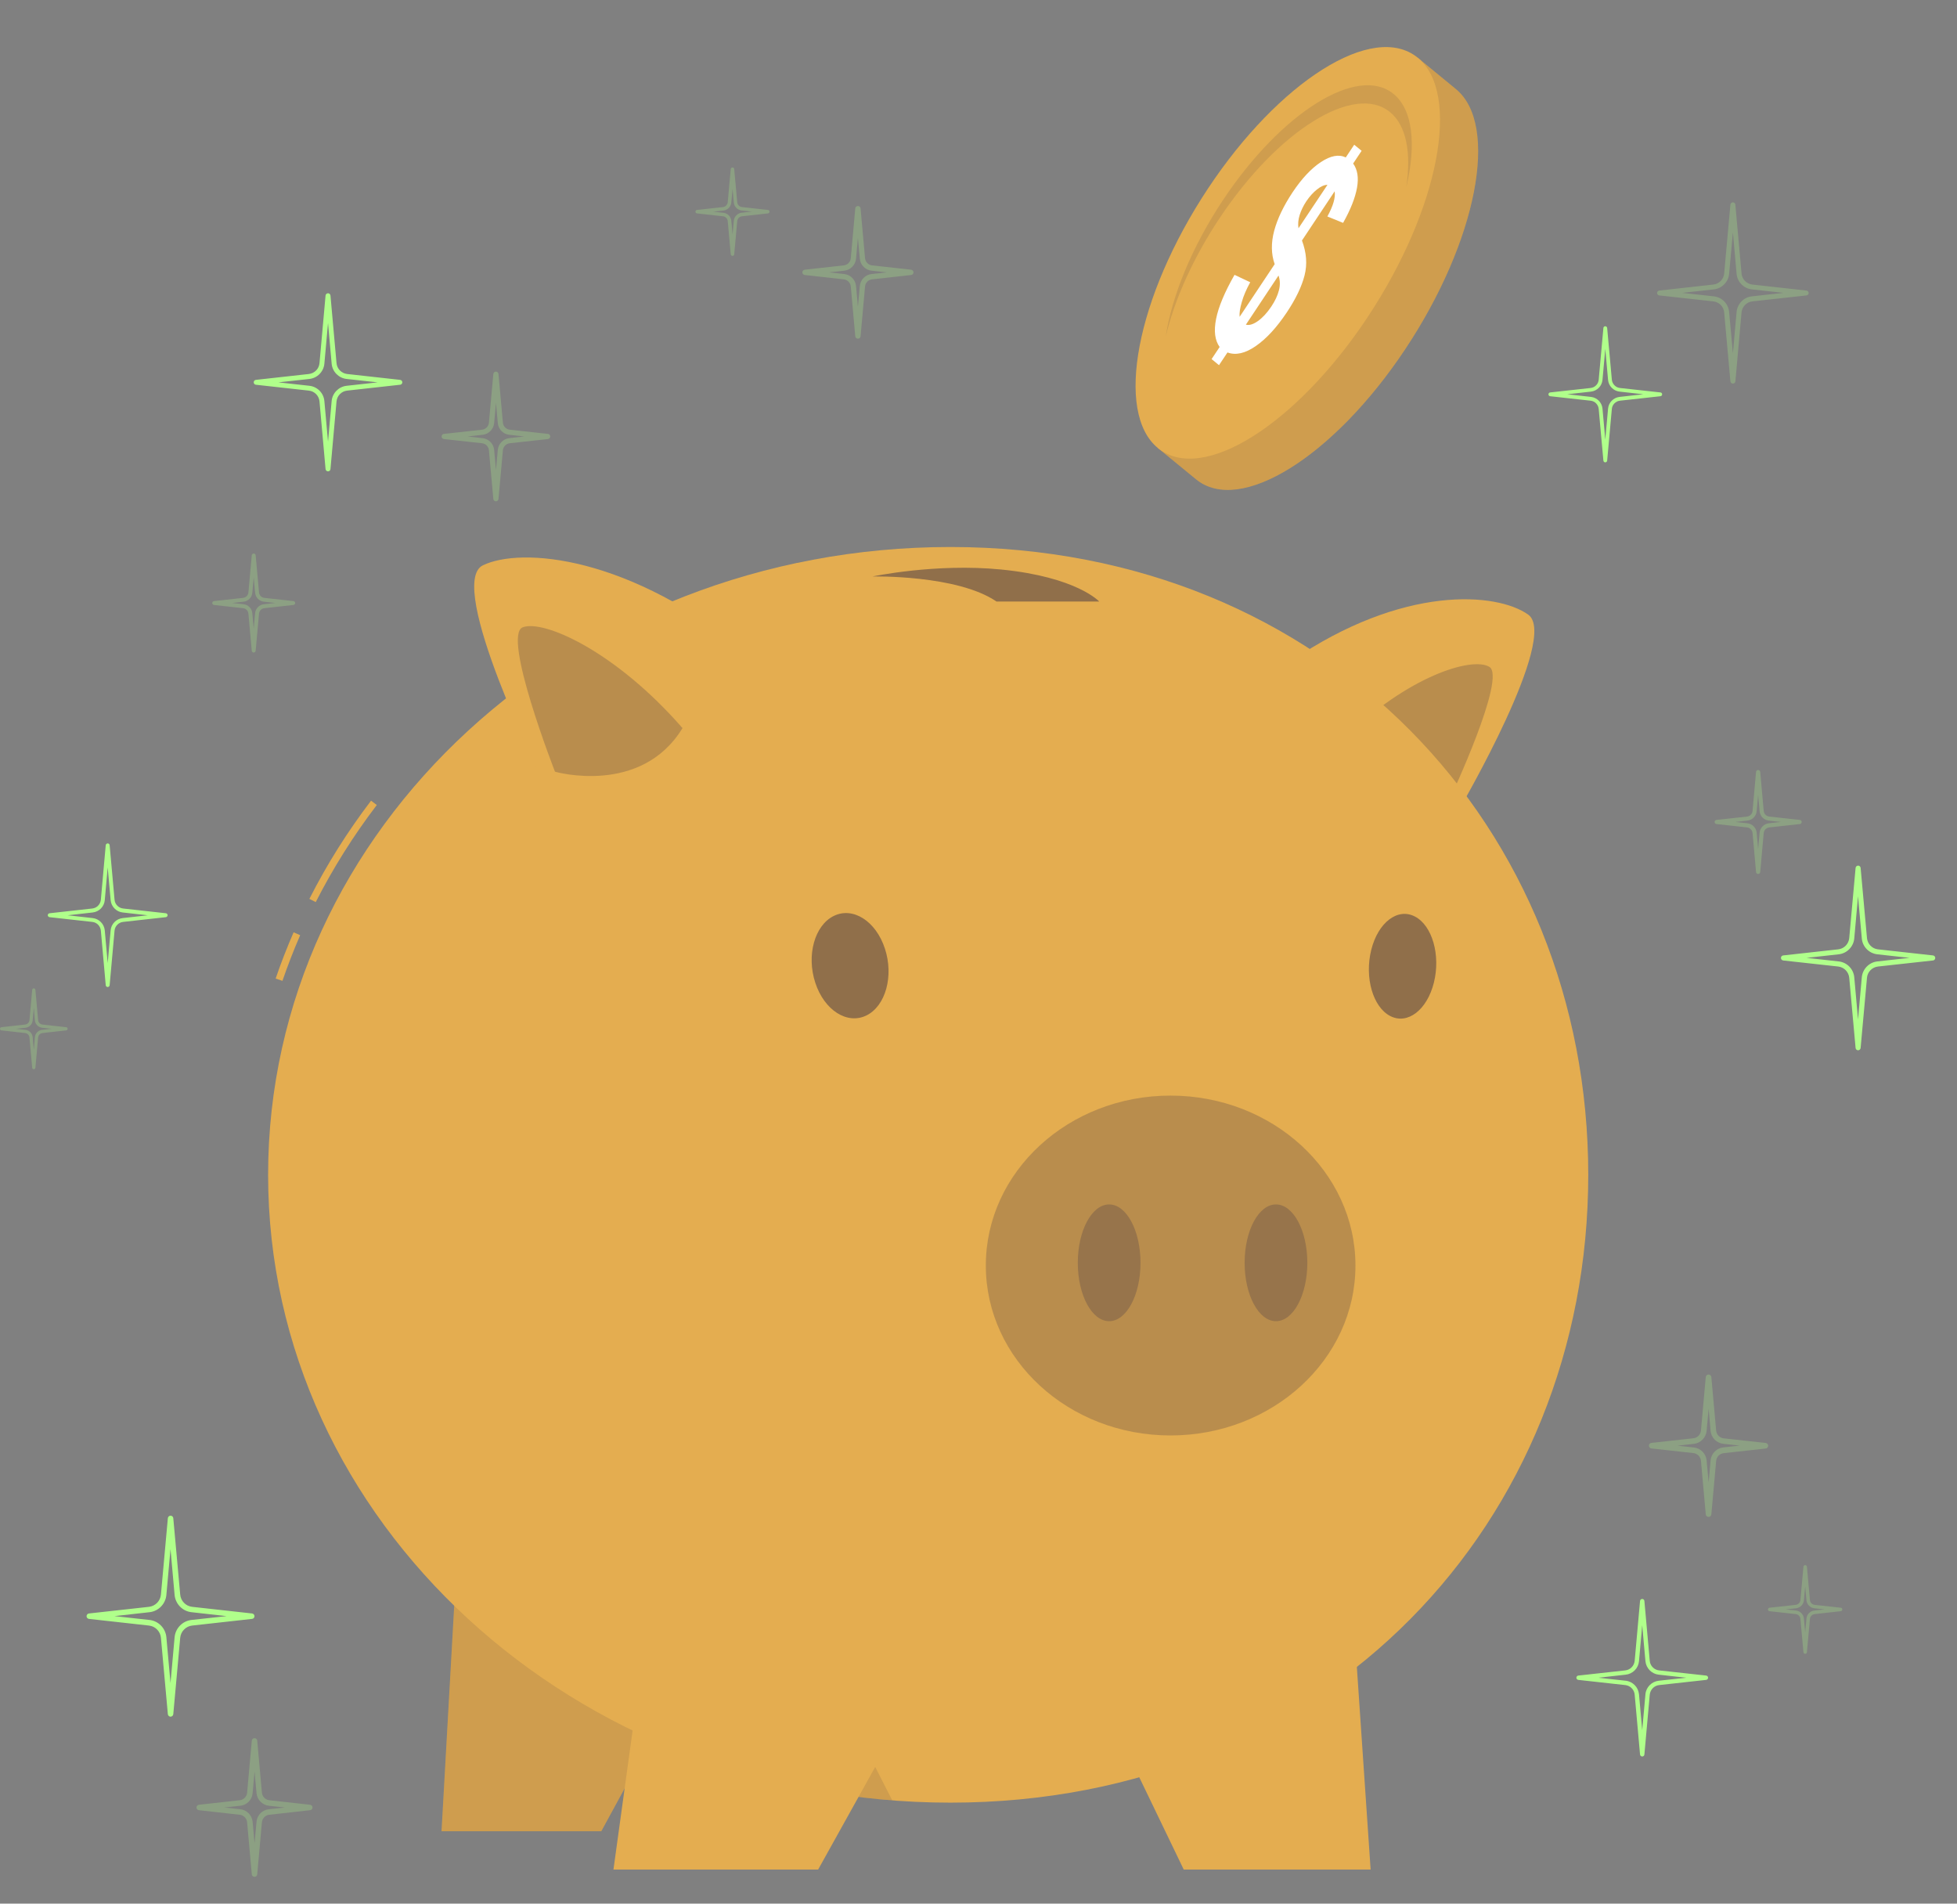 <svg width="73" height="71" viewBox="0 0 73 71" fill="none" xmlns="http://www.w3.org/2000/svg">
<rect x="0" y="0" width="73" height="71" fill="#808080" stroke="none"/>
<path d="M54.305 3.319L52.883 2.152L43.192 16.711L44.615 17.878C46.248 19.217 49.744 17.045 52.419 13.023C55.094 9.001 55.941 4.658 54.305 3.319Z" fill="#E4AD50"/>
<path opacity="0.1" d="M54.305 3.319L52.883 2.152L43.192 16.711L44.615 17.878C46.248 19.217 49.744 17.045 52.419 13.023C55.094 9.003 55.941 4.658 54.305 3.319Z" fill="#121243"/>
<path d="M51.251 11.464C53.836 7.378 54.493 3.155 52.718 2.032C50.943 0.909 47.408 3.312 44.823 7.398C42.238 11.484 41.582 15.707 43.357 16.83C45.132 17.953 48.666 15.551 51.251 11.464Z" fill="#E4AD50"/>
<path d="M46.24 11.817L47.548 9.853C47.415 9.473 47.41 9.058 47.529 8.61C47.649 8.16 47.878 7.683 48.214 7.175C48.556 6.662 48.907 6.287 49.272 6.044C49.637 5.805 49.944 5.747 50.199 5.873L50.515 5.398L50.791 5.625L50.475 6.099C50.637 6.323 50.687 6.625 50.619 7.003C50.551 7.381 50.379 7.818 50.1 8.313L49.514 8.074C49.73 7.68 49.822 7.368 49.785 7.136L48.566 8.97C48.735 9.423 48.769 9.855 48.663 10.27C48.558 10.684 48.337 11.145 48.001 11.65C47.623 12.216 47.238 12.635 46.842 12.908C46.446 13.182 46.094 13.26 45.787 13.146L45.471 13.62L45.195 13.393L45.495 12.942C45.318 12.697 45.273 12.348 45.362 11.898C45.451 11.447 45.68 10.9 46.05 10.251L46.636 10.527C46.49 10.793 46.383 11.041 46.321 11.267C46.253 11.497 46.227 11.679 46.24 11.817ZM49.517 6.894C49.4 6.894 49.269 6.951 49.126 7.066C48.983 7.18 48.85 7.326 48.728 7.508C48.618 7.675 48.535 7.844 48.48 8.019C48.425 8.194 48.412 8.36 48.436 8.514L49.517 6.894ZM46.474 12.109C46.599 12.143 46.748 12.098 46.925 11.973C47.099 11.848 47.266 11.668 47.422 11.434C47.561 11.226 47.657 11.023 47.706 10.83C47.756 10.637 47.753 10.452 47.691 10.277L46.474 12.109Z" fill="white"/>
<path opacity="0.1" d="M52.456 6.985C52.649 5.708 52.464 4.685 51.852 4.182C50.521 3.09 47.674 4.862 45.493 8.136C44.49 9.644 43.803 11.207 43.482 12.562C43.706 11.067 44.449 9.222 45.624 7.456C47.804 4.182 50.649 2.41 51.98 3.502C52.704 4.091 52.834 5.396 52.456 6.985Z" fill="#121243"/>
<path d="M22.43 68.3L24.516 64.471L17.053 57.93L16.47 68.3H22.43Z" fill="#E4AD50"/>
<path opacity="0.1" d="M22.43 68.3L24.516 64.471L17.053 57.93L16.47 68.3H22.43Z" fill="#121243"/>
<path d="M48.149 24.663C52.336 21.797 55.842 22.092 57.006 22.925C58.173 23.759 54.472 30.112 54.472 30.112C54.472 30.112 50.212 29.143 48.149 24.663Z" fill="#E4AD50"/>
<path opacity="0.2" d="M50.143 27.541C52.497 25.226 54.902 24.483 55.556 24.871C56.207 25.259 54.115 29.724 54.115 29.724C54.115 29.724 51.289 30.131 50.143 27.541Z" fill="#121243"/>
<path d="M11.778 33.646L11.541 33.526C12.187 32.249 12.963 31.017 13.841 29.863L14.055 30.025C13.185 31.166 12.419 32.385 11.778 33.646Z" fill="#E4AD50"/>
<path d="M10.535 36.584L10.282 36.498C10.48 35.917 10.707 35.336 10.952 34.773L11.197 34.88C10.954 35.438 10.733 36.011 10.535 36.584Z" fill="#E4AD50"/>
<path d="M59.245 43.818C59.245 56.752 49.507 67.234 35.451 67.234C21.395 67.234 10.001 56.749 10.001 43.818C10.001 30.885 21.395 20.402 35.451 20.402C49.507 20.402 59.245 30.885 59.245 43.818Z" fill="#E4AD50"/>
<path opacity="0.1" d="M32.059 64.754L31.041 66.885C31.778 67.005 32.526 67.093 33.284 67.15L32.059 64.754Z" fill="#121243"/>
<path d="M30.518 69.73L33.446 64.466L24.081 61.043L22.883 69.73H30.518Z" fill="#E4AD50"/>
<path d="M44.156 69.73L41.619 64.466L50.536 61.043L51.127 69.73H44.156Z" fill="#E4AD50"/>
<path opacity="0.2" d="M50.561 47.201C50.561 50.702 47.467 53.539 43.661 53.539C39.858 53.539 36.773 50.702 36.773 47.201C36.773 43.7 39.858 40.863 43.661 40.863C47.467 40.863 50.561 43.7 50.561 47.201Z" fill="#121243"/>
<path opacity="0.2" d="M41.374 49.277C42.02 49.277 42.543 48.302 42.543 47.1C42.543 45.897 42.02 44.922 41.374 44.922C40.728 44.922 40.204 45.897 40.204 47.1C40.204 48.302 40.728 49.277 41.374 49.277Z" fill="#121243"/>
<path opacity="0.4" d="M33.009 35.381C33.345 36.404 33.035 37.522 32.319 37.874C31.602 38.225 30.748 37.681 30.412 36.654C30.076 35.631 30.386 34.513 31.102 34.162C31.819 33.81 32.673 34.354 33.009 35.381Z" fill="#121243"/>
<path opacity="0.4" d="M51.15 35.43C50.895 36.454 51.21 37.558 51.856 37.894C52.502 38.23 53.231 37.673 53.487 36.649C53.742 35.626 53.427 34.521 52.781 34.185C52.135 33.846 51.405 34.404 51.15 35.43Z" fill="#121243"/>
<path opacity="0.2" d="M47.596 49.277C48.242 49.277 48.766 48.302 48.766 47.1C48.766 45.897 48.242 44.922 47.596 44.922C46.95 44.922 46.427 45.897 46.427 47.1C46.427 48.302 46.95 49.277 47.596 49.277Z" fill="#121243"/>
<path d="M28.011 24.45C23.476 20.693 19.428 20.401 18.014 21.084C16.599 21.767 20.257 29.131 20.257 29.131C20.257 29.131 25.232 28.839 28.011 24.45Z" fill="#E4AD50"/>
<path opacity="0.2" d="M25.459 27.157C22.971 24.299 20.283 23.099 19.499 23.396C18.715 23.695 20.702 28.783 20.702 28.783C20.702 28.783 23.906 29.7 25.459 27.157Z" fill="#121243"/>
<path opacity="0.4" d="M37.172 22.436H41.003C41.003 22.436 40.17 21.52 37.341 21.241C34.9 21.001 32.548 21.501 32.548 21.501C32.548 21.501 35.705 21.431 37.172 22.436Z" fill="#121243"/>
<path d="M6.362 64.028C6.31 64.028 6.266 63.987 6.261 63.934L6.003 61.085C5.982 60.848 5.794 60.655 5.555 60.629L3.32 60.381C3.268 60.376 3.229 60.332 3.229 60.28C3.229 60.228 3.268 60.183 3.32 60.178L5.555 59.931C5.792 59.905 5.982 59.712 6.003 59.475L6.261 56.625C6.266 56.573 6.31 56.531 6.362 56.531C6.417 56.531 6.461 56.573 6.464 56.625L6.722 59.475C6.743 59.715 6.933 59.905 7.17 59.931L9.402 60.178C9.454 60.183 9.493 60.228 9.493 60.28C9.493 60.332 9.454 60.376 9.402 60.381L7.17 60.629C6.933 60.655 6.743 60.848 6.722 61.085L6.464 63.934C6.459 63.987 6.414 64.028 6.362 64.028ZM4.268 60.277L5.576 60.42C5.912 60.457 6.175 60.728 6.206 61.064L6.36 62.775L6.513 61.064C6.545 60.728 6.808 60.457 7.144 60.42L8.451 60.277L7.144 60.131C6.808 60.095 6.545 59.824 6.513 59.488L6.36 57.776L6.206 59.488C6.175 59.824 5.912 60.095 5.576 60.131L4.268 60.277Z" fill="#B0FF8B"/>
<g opacity="0.5">
<path opacity="0.5" d="M9.494 70.001C9.442 70.001 9.395 69.96 9.392 69.908L9.218 67.967C9.205 67.821 9.087 67.701 8.942 67.686L7.42 67.516C7.368 67.511 7.329 67.467 7.329 67.415C7.329 67.363 7.368 67.318 7.42 67.313L8.942 67.144C9.087 67.128 9.205 67.008 9.218 66.863L9.392 64.922C9.397 64.87 9.442 64.828 9.494 64.828C9.546 64.828 9.593 64.87 9.595 64.922L9.77 66.863C9.783 67.008 9.9 67.128 10.046 67.144L11.567 67.313C11.619 67.318 11.659 67.363 11.659 67.415C11.659 67.467 11.619 67.511 11.567 67.516L10.046 67.686C9.9 67.701 9.783 67.821 9.77 67.967L9.595 69.908C9.593 69.96 9.549 70.001 9.494 70.001ZM8.368 67.415L8.965 67.48C9.207 67.506 9.4 67.704 9.423 67.946L9.496 68.749L9.569 67.946C9.59 67.701 9.783 67.506 10.028 67.48L10.624 67.415L10.028 67.35C9.786 67.324 9.593 67.126 9.569 66.883L9.496 66.081L9.423 66.883C9.403 67.128 9.21 67.324 8.965 67.35L8.368 67.415Z" fill="#B0FF8B"/>
</g>
<path d="M4.017 36.813C3.978 36.813 3.947 36.784 3.944 36.745L3.762 34.711C3.746 34.541 3.613 34.403 3.442 34.385L1.847 34.208C1.811 34.203 1.782 34.171 1.782 34.135C1.782 34.098 1.811 34.067 1.847 34.062L3.442 33.885C3.611 33.867 3.746 33.728 3.762 33.559L3.944 31.525C3.947 31.486 3.981 31.457 4.017 31.457C4.056 31.457 4.088 31.486 4.09 31.525L4.273 33.559C4.288 33.728 4.424 33.867 4.593 33.885L6.187 34.062C6.224 34.067 6.252 34.098 6.252 34.135C6.252 34.171 6.224 34.203 6.187 34.208L4.593 34.385C4.424 34.403 4.288 34.541 4.273 34.711L4.09 36.745C4.088 36.784 4.054 36.813 4.017 36.813ZM2.525 34.138L3.457 34.242C3.697 34.268 3.884 34.461 3.908 34.7L4.017 35.922L4.127 34.7C4.147 34.461 4.338 34.268 4.577 34.242L5.51 34.138L4.577 34.033C4.338 34.007 4.15 33.815 4.127 33.575L4.017 32.353L3.908 33.575C3.887 33.815 3.697 34.007 3.457 34.033L2.525 34.138Z" fill="#B0FF8B"/>
<g opacity="0.5">
<path opacity="0.5" d="M1.261 39.88C1.23 39.88 1.203 39.856 1.201 39.825L1.099 38.694C1.091 38.609 1.024 38.541 0.938 38.53L0.052 38.431C0.021 38.429 0 38.403 0 38.371C0 38.34 0.023 38.314 0.052 38.312L0.938 38.213C1.024 38.202 1.091 38.135 1.099 38.048L1.201 36.918C1.203 36.887 1.23 36.863 1.261 36.863C1.292 36.863 1.318 36.887 1.321 36.918L1.422 38.048C1.43 38.135 1.498 38.202 1.584 38.213L2.469 38.312C2.501 38.314 2.522 38.34 2.522 38.371C2.522 38.403 2.498 38.429 2.469 38.431L1.584 38.53C1.498 38.541 1.43 38.609 1.422 38.694L1.321 39.825C1.318 39.856 1.292 39.88 1.261 39.88ZM0.604 38.371L0.951 38.411C1.091 38.426 1.206 38.541 1.219 38.684L1.261 39.153L1.302 38.684C1.315 38.541 1.427 38.426 1.571 38.411L1.917 38.371L1.571 38.333C1.43 38.317 1.315 38.202 1.302 38.059L1.261 37.59L1.219 38.059C1.206 38.202 1.094 38.317 0.951 38.333L0.604 38.371Z" fill="#B0FF8B"/>
</g>
<path d="M61.258 65.513C61.217 65.513 61.183 65.482 61.177 65.441L60.977 63.208C60.961 63.02 60.813 62.869 60.625 62.849L58.875 62.656C58.833 62.651 58.802 62.617 58.802 62.575C58.802 62.533 58.833 62.499 58.875 62.494L60.625 62.302C60.813 62.281 60.959 62.13 60.977 61.945L61.177 59.71C61.18 59.668 61.217 59.637 61.258 59.637C61.3 59.637 61.334 59.668 61.339 59.71L61.539 61.945C61.555 62.132 61.704 62.283 61.891 62.302L63.642 62.494C63.683 62.499 63.715 62.533 63.715 62.575C63.715 62.617 63.683 62.651 63.642 62.656L61.891 62.849C61.704 62.869 61.558 63.02 61.539 63.208L61.339 65.441C61.334 65.482 61.3 65.513 61.258 65.513ZM59.617 62.575L60.643 62.687C60.907 62.716 61.112 62.929 61.138 63.192L61.258 64.534L61.378 63.192C61.401 62.929 61.61 62.718 61.873 62.687L62.899 62.575L61.873 62.461C61.61 62.432 61.404 62.221 61.378 61.958L61.258 60.616L61.138 61.958C61.115 62.221 60.907 62.432 60.643 62.461L59.617 62.575Z" fill="#B0FF8B"/>
<g opacity="0.5">
<path opacity="0.5" d="M67.337 61.683C67.303 61.683 67.274 61.657 67.272 61.623L67.159 60.381C67.152 60.287 67.076 60.212 66.982 60.201L66.008 60.094C65.974 60.092 65.948 60.063 65.948 60.029C65.948 59.995 65.974 59.967 66.008 59.964L66.982 59.857C67.076 59.847 67.152 59.771 67.159 59.678L67.272 58.435C67.274 58.401 67.303 58.375 67.337 58.375C67.371 58.375 67.399 58.401 67.402 58.435L67.514 59.678C67.522 59.771 67.597 59.847 67.691 59.857L68.665 59.964C68.699 59.967 68.722 59.995 68.722 60.029C68.722 60.063 68.696 60.092 68.665 60.094L67.691 60.201C67.597 60.212 67.522 60.287 67.514 60.381L67.402 61.623C67.399 61.657 67.371 61.683 67.337 61.683ZM66.615 60.026L66.995 60.068C67.152 60.086 67.274 60.212 67.29 60.368L67.337 60.881L67.384 60.368C67.397 60.212 67.522 60.086 67.678 60.068L68.058 60.026L67.678 59.985C67.522 59.967 67.399 59.842 67.384 59.685L67.337 59.172L67.29 59.685C67.277 59.842 67.152 59.967 66.995 59.985L66.615 60.026Z" fill="#B0FF8B"/>
</g>
<g opacity="0.5">
<path opacity="0.5" d="M63.732 56.577C63.678 56.577 63.631 56.535 63.628 56.481L63.449 54.485C63.435 54.334 63.316 54.212 63.164 54.196L61.602 54.024C61.547 54.019 61.508 53.972 61.508 53.92C61.508 53.865 61.55 53.821 61.602 53.816L63.164 53.644C63.316 53.628 63.435 53.506 63.449 53.355L63.628 51.362C63.633 51.307 63.678 51.266 63.732 51.266C63.787 51.266 63.834 51.307 63.837 51.362L64.016 53.357C64.029 53.508 64.149 53.631 64.3 53.647L65.863 53.818C65.918 53.824 65.957 53.871 65.957 53.923C65.957 53.977 65.915 54.022 65.863 54.027L64.3 54.199C64.149 54.214 64.029 54.337 64.016 54.488L63.837 56.481C63.834 56.535 63.787 56.577 63.732 56.577ZM62.576 53.92L63.188 53.988C63.438 54.016 63.636 54.217 63.66 54.467L63.735 55.293L63.808 54.467C63.831 54.217 64.029 54.014 64.279 53.985L64.892 53.917L64.279 53.85C64.029 53.821 63.831 53.62 63.808 53.37L63.735 52.545L63.66 53.37C63.636 53.62 63.438 53.824 63.188 53.852L62.576 53.92Z" fill="#B0FF8B"/>
</g>
<path d="M69.311 39.173C69.262 39.173 69.222 39.136 69.217 39.087L68.98 36.469C68.959 36.25 68.787 36.073 68.569 36.049L66.516 35.823C66.469 35.817 66.433 35.776 66.433 35.729C66.433 35.679 66.469 35.64 66.516 35.635L68.569 35.408C68.787 35.385 68.959 35.208 68.98 34.989L69.217 32.371C69.222 32.322 69.262 32.285 69.311 32.285C69.361 32.285 69.4 32.322 69.405 32.371L69.642 34.989C69.663 35.208 69.835 35.385 70.053 35.408L72.106 35.635C72.153 35.64 72.189 35.682 72.189 35.729C72.189 35.778 72.153 35.817 72.106 35.823L70.053 36.049C69.835 36.073 69.66 36.25 69.642 36.469L69.405 39.087C69.4 39.133 69.361 39.173 69.311 39.173ZM67.389 35.726L68.59 35.859C68.897 35.893 69.139 36.14 69.168 36.45L69.308 38.024L69.449 36.45C69.478 36.143 69.72 35.893 70.027 35.859L71.228 35.726L70.027 35.593C69.72 35.559 69.475 35.312 69.449 35.002L69.308 33.429L69.168 35.002C69.139 35.309 68.897 35.559 68.59 35.593L67.389 35.726Z" fill="#B0FF8B"/>
<g opacity="0.5">
<path opacity="0.5" d="M65.582 32.597C65.543 32.597 65.509 32.566 65.504 32.527L65.374 31.071C65.363 30.962 65.277 30.873 65.168 30.86L64.027 30.735C63.988 30.73 63.959 30.698 63.959 30.657C63.959 30.618 63.988 30.584 64.027 30.581L65.168 30.456C65.277 30.443 65.366 30.355 65.374 30.245L65.504 28.789C65.506 28.75 65.54 28.719 65.582 28.719C65.621 28.719 65.655 28.75 65.66 28.789L65.79 30.245C65.801 30.355 65.887 30.443 65.999 30.456L67.14 30.581C67.179 30.587 67.207 30.618 67.207 30.657C67.207 30.696 67.179 30.73 67.14 30.735L65.999 30.86C65.889 30.873 65.801 30.962 65.79 31.071L65.66 32.527C65.655 32.566 65.621 32.597 65.582 32.597ZM64.735 30.657L65.183 30.706C65.366 30.727 65.511 30.873 65.527 31.058L65.582 31.66L65.637 31.058C65.652 30.876 65.798 30.727 65.98 30.706L66.428 30.657L65.98 30.607C65.798 30.587 65.652 30.441 65.637 30.256L65.582 29.654L65.527 30.256C65.511 30.438 65.366 30.587 65.183 30.607L64.735 30.657Z" fill="#B0FF8B"/>
</g>
<path d="M12.236 17.58C12.189 17.58 12.149 17.544 12.144 17.497L11.918 14.973C11.899 14.761 11.733 14.592 11.522 14.569L9.545 14.35C9.498 14.345 9.464 14.306 9.464 14.259C9.464 14.212 9.498 14.173 9.545 14.168L11.522 13.949C11.733 13.925 11.899 13.756 11.918 13.545L12.144 11.021C12.149 10.974 12.189 10.938 12.236 10.938C12.282 10.938 12.322 10.974 12.327 11.021L12.553 13.545C12.572 13.756 12.738 13.925 12.949 13.949L14.926 14.168C14.973 14.173 15.007 14.212 15.007 14.259C15.007 14.306 14.973 14.345 14.926 14.35L12.949 14.569C12.738 14.592 12.572 14.761 12.553 14.973L12.327 17.497C12.324 17.546 12.282 17.58 12.236 17.58ZM10.383 14.261L11.543 14.389C11.84 14.423 12.074 14.66 12.1 14.96L12.236 16.476L12.371 14.96C12.397 14.662 12.632 14.423 12.928 14.389L14.088 14.261L12.928 14.134C12.632 14.1 12.397 13.863 12.371 13.563L12.236 12.047L12.1 13.563C12.074 13.86 11.84 14.1 11.543 14.134L10.383 14.261Z" fill="#B0FF8B"/>
<g opacity="0.5">
<path opacity="0.5" d="M9.464 24.338C9.425 24.338 9.394 24.31 9.391 24.271L9.266 22.885C9.256 22.781 9.175 22.695 9.068 22.684L7.982 22.564C7.946 22.559 7.917 22.528 7.917 22.491C7.917 22.455 7.946 22.424 7.982 22.419L9.068 22.299C9.173 22.288 9.256 22.202 9.266 22.098L9.391 20.712C9.394 20.673 9.428 20.645 9.464 20.645C9.503 20.645 9.535 20.673 9.537 20.712L9.662 22.098C9.673 22.202 9.753 22.288 9.86 22.299L10.947 22.419C10.983 22.424 11.012 22.455 11.012 22.491C11.012 22.528 10.983 22.559 10.947 22.564L9.86 22.684C9.756 22.695 9.673 22.781 9.662 22.885L9.537 24.271C9.532 24.31 9.501 24.338 9.464 24.338ZM8.659 22.489L9.084 22.536C9.259 22.554 9.397 22.695 9.412 22.869L9.464 23.445L9.516 22.869C9.532 22.695 9.67 22.554 9.845 22.536L10.269 22.489L9.845 22.442C9.67 22.424 9.532 22.283 9.516 22.108L9.464 21.533L9.412 22.108C9.397 22.283 9.259 22.424 9.084 22.442L8.659 22.489Z" fill="#B0FF8B"/>
</g>
<g opacity="0.5">
<path opacity="0.5" d="M18.498 18.699C18.449 18.699 18.407 18.66 18.402 18.611L18.238 16.795C18.225 16.657 18.118 16.548 17.98 16.532L16.558 16.376C16.508 16.37 16.472 16.329 16.472 16.279C16.472 16.23 16.508 16.188 16.558 16.183L17.98 16.027C18.118 16.011 18.225 15.902 18.238 15.764L18.402 13.948C18.407 13.898 18.449 13.859 18.498 13.859C18.548 13.859 18.59 13.898 18.595 13.948L18.759 15.764C18.772 15.902 18.879 16.011 19.017 16.027L20.439 16.183C20.488 16.188 20.525 16.23 20.525 16.279C20.525 16.329 20.488 16.37 20.439 16.376L19.017 16.532C18.879 16.548 18.772 16.657 18.759 16.795L18.595 18.611C18.59 18.66 18.548 18.699 18.498 18.699ZM17.446 16.279L18.003 16.342C18.23 16.368 18.412 16.55 18.433 16.779L18.501 17.532L18.569 16.779C18.59 16.55 18.769 16.368 18.996 16.342L19.553 16.279L18.996 16.217C18.769 16.191 18.587 16.008 18.569 15.779L18.501 15.026L18.433 15.779C18.412 16.008 18.233 16.191 18.003 16.217L17.446 16.279Z" fill="#B0FF8B"/>
</g>
<g opacity="0.5">
<path opacity="0.5" d="M27.323 9.544C27.289 9.544 27.261 9.518 27.258 9.484L27.146 8.247C27.138 8.153 27.062 8.077 26.969 8.067L26 7.96C25.966 7.958 25.942 7.929 25.942 7.895C25.942 7.861 25.968 7.832 26 7.83L26.969 7.723C27.062 7.713 27.135 7.637 27.146 7.543L27.258 6.306C27.261 6.272 27.289 6.246 27.323 6.246C27.357 6.246 27.386 6.272 27.388 6.306L27.5 7.543C27.508 7.637 27.584 7.713 27.677 7.723L28.646 7.83C28.68 7.832 28.704 7.861 28.704 7.895C28.704 7.929 28.678 7.958 28.646 7.96L27.677 8.067C27.584 8.077 27.511 8.153 27.5 8.247L27.388 9.484C27.386 9.518 27.357 9.544 27.323 9.544ZM26.607 7.895L26.987 7.937C27.143 7.955 27.266 8.08 27.279 8.234L27.326 8.747L27.372 8.234C27.386 8.077 27.511 7.952 27.664 7.934L28.045 7.892L27.664 7.851C27.508 7.832 27.386 7.707 27.372 7.554L27.326 7.041L27.279 7.554C27.266 7.71 27.141 7.835 26.987 7.853L26.607 7.895Z" fill="#B0FF8B"/>
</g>
<g opacity="0.5">
<path opacity="0.5" d="M32.002 12.633C31.95 12.633 31.909 12.594 31.903 12.544L31.736 10.687C31.724 10.546 31.611 10.432 31.473 10.419L30.017 10.257C29.968 10.252 29.929 10.21 29.929 10.158C29.929 10.106 29.965 10.067 30.017 10.059L31.473 9.898C31.614 9.882 31.726 9.77 31.736 9.629L31.903 7.772C31.909 7.72 31.95 7.684 32.002 7.684C32.054 7.684 32.096 7.723 32.101 7.772L32.268 9.629C32.281 9.77 32.393 9.885 32.531 9.898L33.987 10.059C34.037 10.065 34.076 10.106 34.076 10.158C34.076 10.21 34.039 10.249 33.987 10.257L32.531 10.419C32.39 10.434 32.278 10.546 32.268 10.687L32.101 12.544C32.096 12.597 32.052 12.633 32.002 12.633ZM30.924 10.158L31.494 10.221C31.726 10.247 31.911 10.434 31.932 10.669L32.002 11.437L32.073 10.669C32.093 10.434 32.278 10.247 32.51 10.221L33.081 10.158L32.51 10.096C32.278 10.07 32.093 9.882 32.073 9.648L32.002 8.879L31.932 9.648C31.911 9.882 31.726 10.07 31.494 10.096L30.924 10.158Z" fill="#B0FF8B"/>
</g>
<path d="M59.88 17.245C59.844 17.245 59.815 17.216 59.81 17.183L59.635 15.255C59.62 15.093 59.495 14.963 59.333 14.945L57.822 14.778C57.788 14.775 57.76 14.744 57.76 14.708C57.76 14.671 57.786 14.643 57.822 14.637L59.333 14.471C59.495 14.453 59.622 14.322 59.635 14.161L59.81 12.23C59.812 12.194 59.844 12.168 59.88 12.168C59.917 12.168 59.945 12.197 59.95 12.23L60.125 14.161C60.141 14.322 60.268 14.453 60.427 14.471L61.938 14.637C61.974 14.64 62.001 14.671 62.001 14.708C62.001 14.744 61.974 14.773 61.938 14.778L60.427 14.945C60.266 14.963 60.138 15.093 60.125 15.255L59.95 17.183C59.945 17.216 59.917 17.245 59.88 17.245ZM58.463 14.705L59.349 14.804C59.575 14.83 59.755 15.012 59.776 15.239L59.88 16.398L59.984 15.239C60.005 15.012 60.185 14.83 60.412 14.804L61.297 14.705L60.412 14.606C60.185 14.58 60.005 14.398 59.984 14.171L59.88 13.012L59.776 14.171C59.755 14.398 59.575 14.58 59.349 14.606L58.463 14.705Z" fill="#B0FF8B"/>
<g opacity="0.5">
<path opacity="0.5" d="M64.641 14.307C64.594 14.307 64.552 14.27 64.547 14.223L64.315 11.652C64.297 11.436 64.125 11.264 63.911 11.241L61.895 11.019C61.848 11.014 61.812 10.975 61.812 10.928C61.812 10.881 61.848 10.842 61.895 10.837L63.911 10.613C64.125 10.589 64.297 10.415 64.315 10.201L64.547 7.63C64.552 7.583 64.591 7.547 64.641 7.547C64.687 7.547 64.729 7.583 64.732 7.63L64.963 10.201C64.982 10.418 65.154 10.589 65.367 10.613L67.383 10.837C67.43 10.842 67.467 10.881 67.467 10.928C67.467 10.975 67.43 11.014 67.383 11.019L65.367 11.241C65.154 11.264 64.982 11.439 64.963 11.652L64.734 14.223C64.729 14.27 64.69 14.307 64.641 14.307ZM62.752 10.923L63.932 11.053C64.234 11.087 64.474 11.332 64.5 11.634L64.641 13.179L64.778 11.634C64.807 11.332 65.044 11.087 65.346 11.053L66.526 10.923L65.346 10.793C65.044 10.759 64.805 10.517 64.778 10.212L64.641 8.667L64.5 10.212C64.474 10.514 64.234 10.759 63.932 10.793L62.752 10.923Z" fill="#B0FF8B"/>
</g>
</svg>

